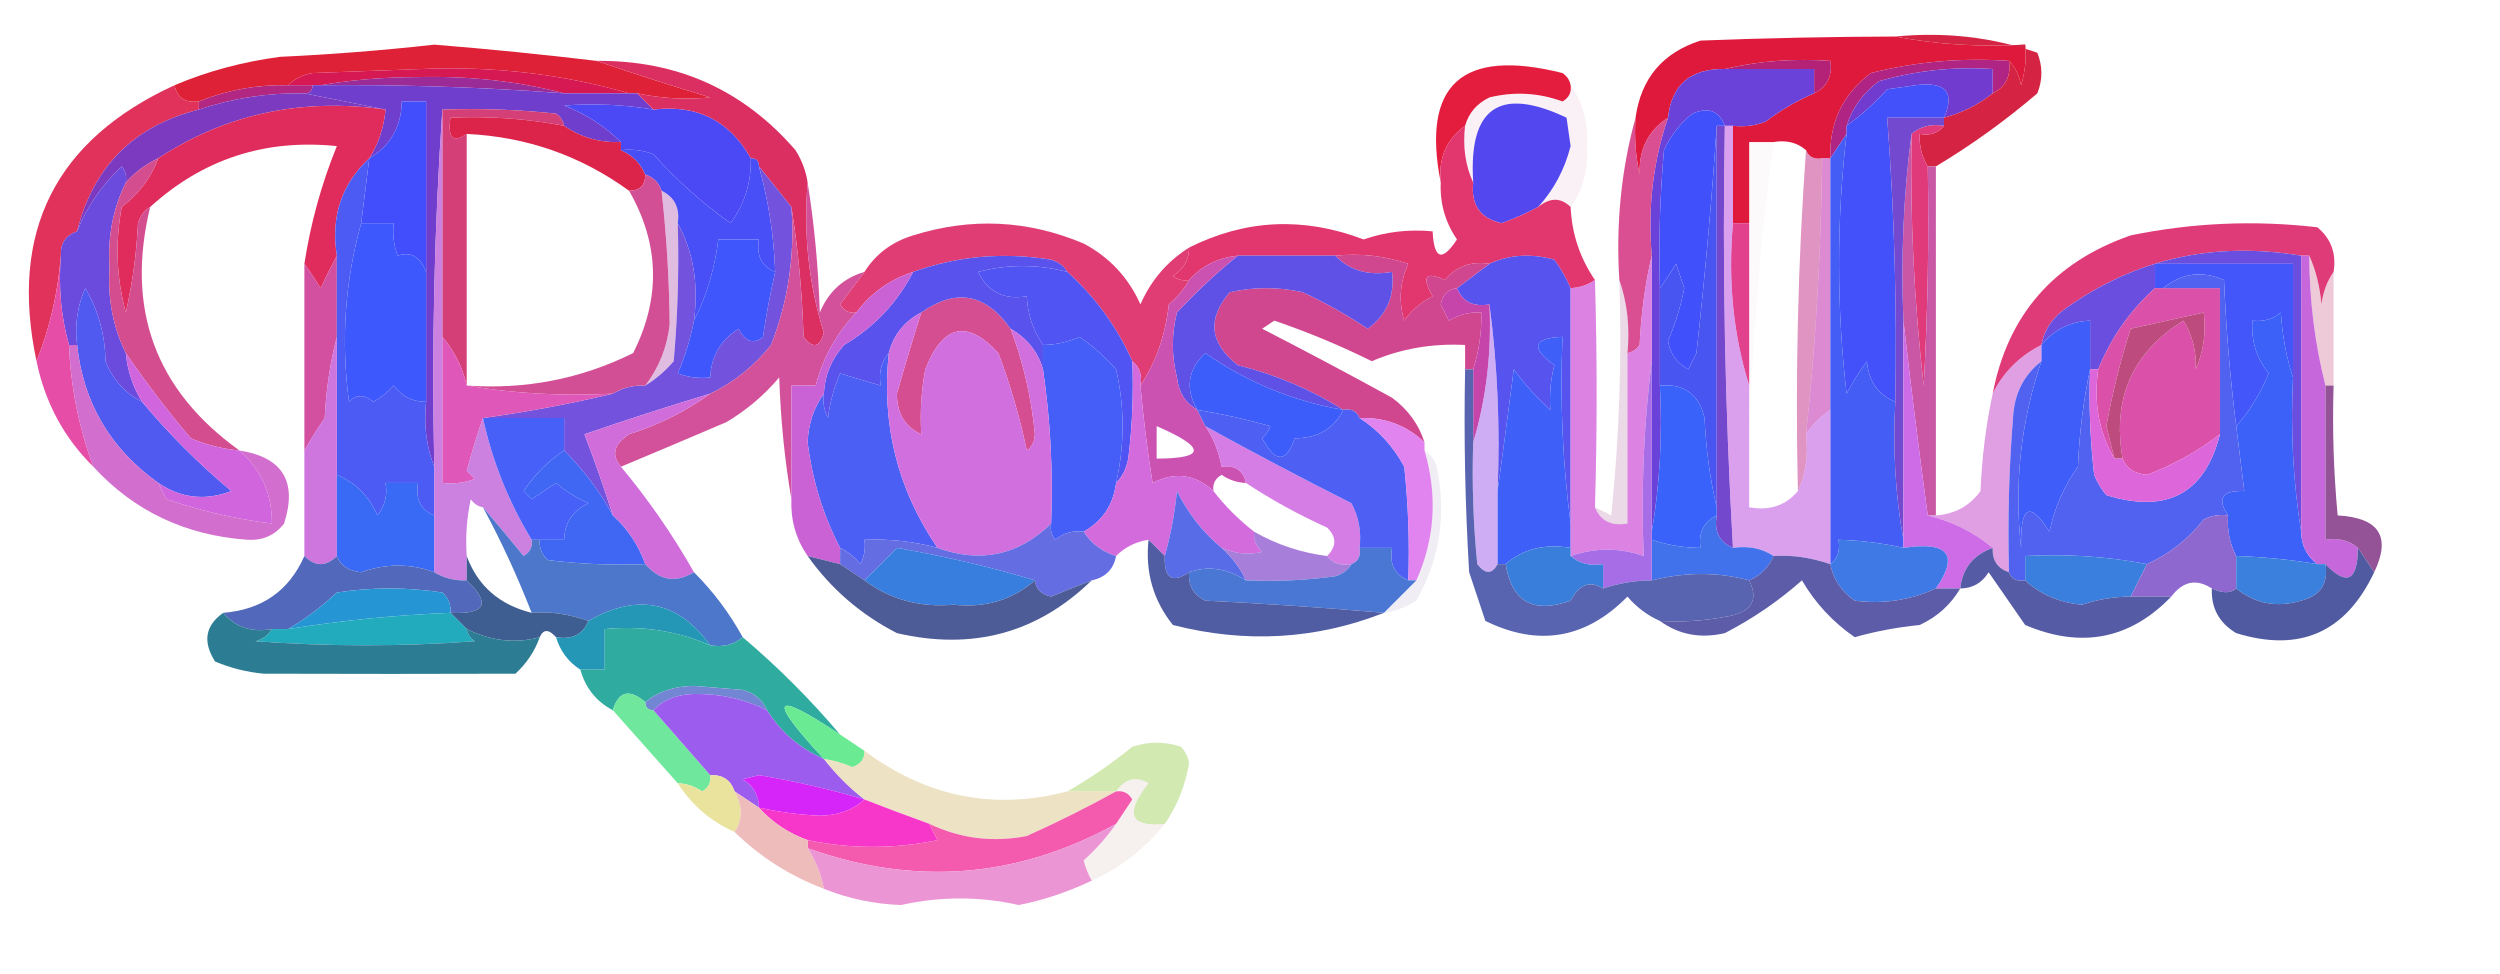 <?xml version="1.0" encoding="UTF-8"?>
<!DOCTYPE svg PUBLIC "-//W3C//DTD SVG 1.1//EN" "http://www.w3.org/Graphics/SVG/1.1/DTD/svg11.dtd">
<svg xmlns="http://www.w3.org/2000/svg" version="1.1" width="308px" height="120px" style="shape-rendering:geometricPrecision; text-rendering:geometricPrecision; image-rendering:optimizeQuality; fill-rule:evenodd; clip-rule:evenodd" xmlns:xlink="http://www.w3.org/1999/xlink">
<g><path style="opacity:1" fill="#de193c" d="M 233.5,4.5 C 238.64,5.488 243.974,5.821 249.5,5.5C 249.66,7.199 249.494,8.866 249,10.5C 248.768,9.263 248.268,8.263 247.5,7.5C 241.71,7.096 236.044,7.596 230.5,9C 227.015,11.617 225.348,15.117 225.5,19.5C 225.167,19.5 224.833,19.5 224.5,19.5C 223.508,19.672 222.842,19.338 222.5,18.5C 221.432,17.566 220.099,17.232 218.5,17.5C 217.5,17.5 216.5,17.5 215.5,17.5C 215.5,20.833 215.5,24.167 215.5,27.5C 214.833,27.5 214.167,27.5 213.5,27.5C 213.5,23.5 213.5,19.5 213.5,15.5C 214.873,15.657 216.207,15.49 217.5,15C 219.391,13.558 221.391,12.391 223.5,11.5C 225.104,10.713 225.771,9.38 225.5,7.5C 220.968,7.182 216.634,7.515 212.5,8.5C 208.269,8.438 205.935,10.438 205.5,14.5C 203.059,16.075 201.893,18.408 202,21.5C 201.503,19.19 201.337,16.857 201.5,14.5C 202.172,9.661 204.838,6.495 209.5,5C 217.606,4.689 225.606,4.522 233.5,4.5 Z"/></g>
<g><path style="opacity:1" fill="#b42278" d="M 212.5,8.5 C 216.634,7.515 220.968,7.182 225.5,7.5C 225.771,9.38 225.104,10.713 223.5,11.5C 223.5,10.5 223.5,9.5 223.5,8.5C 219.833,8.5 216.167,8.5 212.5,8.5 Z"/></g>
<g><path style="opacity:1" fill="#df2137" d="M 73.5,7.5 C 78.034,9.053 82.701,10.553 87.5,12C 84.493,12.301 81.493,12.135 78.5,11.5C 78.167,11.5 77.833,11.5 77.5,11.5C 69.303,9.13 60.803,8.13 52,8.5C 47.5,8.667 43,8.833 38.5,9C 37.263,9.232 36.263,9.732 35.5,10.5C 31.681,10.414 28.015,11.081 24.5,12.5C 22.821,12.715 21.821,12.048 21.5,10.5C 25.557,8.78 29.89,7.614 34.5,7C 40.853,6.707 47.187,6.207 53.5,5.5C 60.328,6.052 66.994,6.719 73.5,7.5 Z"/></g>
<g><path style="opacity:1" fill="#d61853" d="M 77.5,11.5 C 74.833,11.5 72.167,11.5 69.5,11.5C 63.74,10 57.74,9.333 51.5,9.5C 47.319,9.501 43.319,9.834 39.5,10.5C 39.167,10.5 38.833,10.5 38.5,10.5C 37.5,10.5 36.5,10.5 35.5,10.5C 36.263,9.732 37.263,9.232 38.5,9C 43,8.833 47.5,8.667 52,8.5C 60.803,8.13 69.303,9.13 77.5,11.5 Z"/></g>
<g><path style="opacity:1" fill="#9b2b96" d="M 39.5,10.5 C 43.319,9.834 47.319,9.501 51.5,9.5C 57.74,9.333 63.74,10 69.5,11.5C 59.519,10.743 49.519,10.41 39.5,10.5 Z"/></g>
<g><path style="opacity:1" fill="#b02583" d="M 247.5,7.5 C 247.771,9.38 247.104,10.713 245.5,11.5C 245.5,10.5 245.5,9.5 245.5,8.5C 240.733,8.191 236.066,8.691 231.5,10C 229.536,11.451 228.203,13.284 227.5,15.5C 227.5,15.833 227.5,16.167 227.5,16.5C 226.833,17.5 226.167,18.5 225.5,19.5C 225.348,15.117 227.015,11.617 230.5,9C 236.044,7.596 241.71,7.096 247.5,7.5 Z"/></g>
<g><path style="opacity:1" fill="#703ecd" d="M 38.5,10.5 C 38.833,10.5 39.167,10.5 39.5,10.5C 49.519,10.41 59.519,10.743 69.5,11.5C 72.167,11.5 74.833,11.5 77.5,11.5C 77.833,11.5 78.167,11.5 78.5,11.5C 79.167,12.167 79.833,12.833 80.5,13.5C 76.837,12.887 73.17,12.721 69.5,13C 72.187,14.049 74.52,15.549 76.5,17.5C 73.891,17.6 71.558,16.933 69.5,15.5C 69.389,14.883 69.056,14.383 68.5,14C 63.845,13.501 59.178,13.334 54.5,13.5C 53.504,27.991 53.171,42.657 53.5,57.5C 52.527,55.052 52.194,52.385 52.5,49.5C 52.5,44.167 52.5,38.833 52.5,33.5C 52.5,26.5 52.5,19.5 52.5,12.5C 51.5,12.5 50.5,12.5 49.5,12.5C 49.445,15.614 48.112,17.948 45.5,19.5C 46.63,17.685 47.296,15.685 47.5,13.5C 44.167,12.833 40.833,12.167 37.5,11.5C 38.167,11.5 38.5,11.167 38.5,10.5 Z"/></g>
<g><path style="opacity:1" fill="#b12781" d="M 35.5,10.5 C 36.5,10.5 37.5,10.5 38.5,10.5C 38.5,11.167 38.167,11.5 37.5,11.5C 33.019,11.425 28.686,12.092 24.5,13.5C 24.5,13.167 24.5,12.833 24.5,12.5C 28.015,11.081 31.681,10.414 35.5,10.5 Z"/></g>
<g><path style="opacity:1" fill="#e41d3e" d="M 193.5,10.5 C 193.631,11.376 193.298,12.043 192.5,12.5C 189.562,11.425 186.562,11.258 183.5,12C 181.937,12.759 180.937,13.926 180.5,15.5C 178.182,17.185 177.182,19.518 177.5,22.5C 175.113,10.397 180.113,5.897 192.5,9C 193.056,9.383 193.389,9.883 193.5,10.5 Z"/></g>
<g><path style="opacity:1" fill="#6a42d9" d="M 212.5,8.5 C 216.167,8.5 219.833,8.5 223.5,8.5C 223.5,9.5 223.5,10.5 223.5,11.5C 221.391,12.391 219.391,13.558 217.5,15C 216.207,15.49 214.873,15.657 213.5,15.5C 213.167,15.5 212.833,15.5 212.5,15.5C 211.796,13.656 210.463,13.156 208.5,14C 206.981,15.218 205.814,16.718 205,18.5C 204.501,24.157 204.334,29.824 204.5,35.5C 204.5,39.5 204.5,43.5 204.5,47.5C 204.823,53.69 204.49,59.69 203.5,65.5C 203.5,58.5 203.5,51.5 203.5,44.5C 203.5,40.167 203.5,35.833 203.5,31.5C 202.989,25.582 203.656,19.915 205.5,14.5C 205.935,10.438 208.269,8.438 212.5,8.5 Z"/></g>
<g><path style="opacity:1" fill="#713bd0" d="M 245.5,11.5 C 243.745,12.904 241.745,13.904 239.5,14.5C 240.878,11.361 239.711,10.027 236,10.5C 234.833,10.667 233.667,10.833 232.5,11C 230.963,12.707 229.296,14.207 227.5,15.5C 228.203,13.284 229.536,11.451 231.5,10C 236.066,8.691 240.733,8.191 245.5,8.5C 245.5,9.5 245.5,10.5 245.5,11.5 Z"/></g>
<g><path style="opacity:1" fill="#dc234a" d="M 69.5,15.5 C 71.558,16.933 73.891,17.6 76.5,17.5C 76.5,17.833 76.5,18.167 76.5,18.5C 77.9,19.1 78.9,20.1 79.5,21.5C 79.5,22.833 78.833,23.5 77.5,23.5C 71.555,19.185 64.889,16.851 57.5,16.5C 55.797,17.66 55.131,16.994 55.5,14.5C 60.23,14.283 64.897,14.617 69.5,15.5 Z"/></g>
<g><path style="opacity:1" fill="#d52443" d="M 233.5,4.5 C 239.631,3.908 245.464,4.575 251,6.5C 251.667,8.167 251.667,9.833 251,11.5C 247.031,14.889 242.864,17.889 238.5,20.5C 238.167,20.5 237.833,20.5 237.5,20.5C 236.766,19.292 236.433,17.959 236.5,16.5C 237.791,16.737 238.791,16.404 239.5,15.5C 239.5,15.167 239.5,14.833 239.5,14.5C 241.745,13.904 243.745,12.904 245.5,11.5C 247.104,10.713 247.771,9.38 247.5,7.5C 248.268,8.263 248.768,9.263 249,10.5C 249.494,8.866 249.66,7.199 249.5,5.5C 243.974,5.821 238.64,5.488 233.5,4.5 Z"/></g>
<g><path style="opacity:1" fill="#4b48f6" d="M 80.5,13.5 C 85.871,12.852 89.871,14.852 92.5,19.5C 92.565,22.471 91.731,25.138 90,27.5C 86.51,25.009 83.343,22.175 80.5,19C 79.207,18.51 77.873,18.343 76.5,18.5C 76.5,18.167 76.5,17.833 76.5,17.5C 74.52,15.549 72.187,14.049 69.5,13C 73.17,12.721 76.837,12.887 80.5,13.5 Z"/></g>
<g><path style="opacity:1" fill="#e0325b" d="M 21.5,10.5 C 21.821,12.048 22.821,12.715 24.5,12.5C 24.5,12.833 24.5,13.167 24.5,13.5C 16.486,15.514 11.486,20.514 9.5,28.5C 8.094,28.973 7.427,29.973 7.5,31.5C 7.135,36.094 6.135,40.427 4.5,44.5C 1.118,28.597 6.785,17.264 21.5,10.5 Z"/></g>
<g><path style="opacity:1" fill="#7c3ac0" d="M 37.5,11.5 C 40.833,12.167 44.167,12.833 47.5,13.5C 37.197,12.03 27.863,14.03 19.5,19.5C 17.97,20.211 16.637,21.211 15.5,22.5C 15.631,21.761 15.464,21.094 15,20.5C 12.526,22.819 10.693,25.486 9.5,28.5C 11.486,20.514 16.486,15.514 24.5,13.5C 28.686,12.092 33.019,11.425 37.5,11.5 Z"/></g>
<g><path style="opacity:1" fill="#424dfc" d="M 52.5,33.5 C 51.763,31.618 50.596,30.951 49,31.5C 48.51,30.207 48.343,28.873 48.5,27.5C 47.167,27.5 45.833,27.5 44.5,27.5C 44.833,24.833 45.167,22.167 45.5,19.5C 48.112,17.948 49.445,15.614 49.5,12.5C 50.5,12.5 51.5,12.5 52.5,12.5C 52.5,19.5 52.5,26.5 52.5,33.5 Z"/></g>
<g><path style="opacity:1" fill="#5348f0" d="M 189.5,25.5 C 188.107,26.26 186.607,26.927 185,27.5C 182.367,26.911 181.2,25.244 181.5,22.5C 180.899,13.255 184.732,10.589 193,14.5C 193.167,15.667 193.333,16.833 193.5,18C 192.768,20.878 191.435,23.378 189.5,25.5 Z"/></g>
<g><path style="opacity:1" fill="#e02c5c" d="M 47.5,13.5 C 47.296,15.685 46.63,17.685 45.5,19.5C 42.075,22.687 40.741,26.687 41.5,31.5C 40.839,32.718 40.172,34.051 39.5,35.5C 38.824,34.398 38.158,33.398 37.5,32.5C 38.265,27.509 39.598,22.676 41.5,18C 32.667,17.091 25,19.591 18.5,25.5C 17.778,25.918 17.278,26.584 17,27.5C 16.825,31.211 16.325,34.878 15.5,38.5C 14.339,34.205 14.172,29.871 15,25.5C 17.102,23.905 18.602,21.905 19.5,19.5C 27.863,14.03 37.197,12.03 47.5,13.5 Z"/></g>
<g><path style="opacity:0.063" fill="#a72a78" d="M 193.5,10.5 C 195.033,12.634 195.7,15.134 195.5,18C 195.7,20.866 195.033,23.366 193.5,25.5C 192.295,24.314 190.961,24.314 189.5,25.5C 191.435,23.378 192.768,20.878 193.5,18C 193.333,16.833 193.167,15.667 193,14.5C 184.732,10.589 180.899,13.255 181.5,22.5C 180.532,20.393 180.198,18.059 180.5,15.5C 180.937,13.926 181.937,12.759 183.5,12C 186.562,11.258 189.562,11.425 192.5,12.5C 193.298,12.043 193.631,11.376 193.5,10.5 Z"/></g>
<g><path style="opacity:0.941" fill="#d1336f" d="M 54.5,13.5 C 59.178,13.334 63.845,13.501 68.5,14C 69.056,14.383 69.389,14.883 69.5,15.5C 64.897,14.617 60.23,14.283 55.5,14.5C 55.131,16.994 55.797,17.66 57.5,16.5C 57.5,26.833 57.5,37.167 57.5,47.5C 56.985,45.249 55.985,43.249 54.5,41.5C 54.5,32.167 54.5,22.833 54.5,13.5 Z"/></g>
<g><path style="opacity:1" fill="#db2e61" d="M 73.5,7.5 C 83.424,7.413 91.591,11.08 98,18.5C 98.791,19.745 99.291,21.078 99.5,22.5C 98.973,28.848 99.639,35.015 101.5,41C 100.99,42.826 100.156,42.993 99,41.5C 98.827,35.984 98.327,30.651 97.5,25.5C 96.167,23.833 94.833,22.167 93.5,20.5C 93.5,19.833 93.167,19.5 92.5,19.5C 89.871,14.852 85.871,12.852 80.5,13.5C 79.833,12.833 79.167,12.167 78.5,11.5C 81.493,12.135 84.493,12.301 87.5,12C 82.701,10.553 78.034,9.053 73.5,7.5 Z"/></g>
<g><path style="opacity:1" fill="#6b4ade" d="M 15.5,22.5 C 13.914,25.703 13.247,29.203 13.5,33C 13.247,36.797 13.914,40.297 15.5,43.5C 15.704,45.685 16.37,47.685 17.5,49.5C 15.393,48.434 13.893,46.767 13,44.5C 12.944,41.22 12.111,38.22 10.5,35.5C 9.526,37.743 9.192,40.076 9.5,42.5C 9.167,42.5 8.833,42.5 8.5,42.5C 7.518,39.038 7.185,35.371 7.5,31.5C 7.427,29.973 8.094,28.973 9.5,28.5C 10.693,25.486 12.526,22.819 15,20.5C 15.464,21.094 15.631,21.761 15.5,22.5 Z"/></g>
<g><path style="opacity:1" fill="#484ff6" d="M 76.5,18.5 C 77.873,18.343 79.207,18.51 80.5,19C 83.343,22.175 86.51,25.009 90,27.5C 91.731,25.138 92.565,22.471 92.5,19.5C 93.167,19.5 93.5,19.833 93.5,20.5C 94.681,24.743 95.348,29.076 95.5,33.5C 93.823,32.817 93.157,31.483 93.5,29.5C 91.833,29.5 90.167,29.5 88.5,29.5C 88.055,33.091 87.055,36.424 85.5,39.5C 86.089,35.029 85.423,31.029 83.5,27.5C 83.771,25.62 83.104,24.287 81.5,23.5C 81.167,22.5 80.5,21.833 79.5,21.5C 78.9,20.1 77.9,19.1 76.5,18.5 Z"/></g>
<g><path style="opacity:1" fill="#e2366e" d="M 180.5,15.5 C 180.198,18.059 180.532,20.393 181.5,22.5C 181.2,25.244 182.367,26.911 185,27.5C 186.607,26.927 188.107,26.26 189.5,25.5C 190.961,24.314 192.295,24.314 193.5,25.5C 193.647,28.792 194.647,31.792 196.5,34.5C 195.609,35.11 194.609,35.443 193.5,35.5C 192.972,34.279 192.305,33.113 191.5,32C 188.633,31.199 185.966,31.366 183.5,32.5C 181.234,32.141 179.401,32.808 178,34.5C 175.609,33.398 175.109,34.064 176.5,36.5C 175.066,37.23 173.9,38.23 173,39.5C 172.289,37.101 172.456,34.768 173.5,32.5C 170.572,31.516 167.572,31.183 164.5,31.5C 160.5,31.5 156.5,31.5 152.5,31.5C 150.059,31.75 148.059,32.75 146.5,34.5C 145.761,34.631 145.094,34.464 144.5,34C 145.823,33.184 146.489,32.017 146.5,30.5C 153.439,27.016 160.606,26.682 168,29.5C 170.719,28.556 173.552,28.223 176.5,28.5C 176.667,31.957 177.667,32.29 179.5,29.5C 178.054,27.382 177.387,25.049 177.5,22.5C 177.182,19.518 178.182,17.185 180.5,15.5 Z"/></g>
<g><path style="opacity:1" fill="#4251fa" d="M 239.5,14.5 C 237.167,14.5 234.833,14.5 232.5,14.5C 233.388,26.14 233.721,37.807 233.5,49.5C 231.386,48.64 230.22,46.973 230,44.5C 229.077,45.759 228.243,47.092 227.5,48.5C 226.263,37.823 226.263,27.156 227.5,16.5C 227.5,16.167 227.5,15.833 227.5,15.5C 229.296,14.207 230.963,12.707 232.5,11C 233.667,10.833 234.833,10.667 236,10.5C 239.711,10.027 240.878,11.361 239.5,14.5 Z"/></g>
<g><path style="opacity:0.373" fill="#ac4bab" d="M 81.5,23.5 C 83.104,24.287 83.771,25.62 83.5,27.5C 83.666,33.176 83.499,38.843 83,44.5C 81.961,45.71 80.794,46.71 79.5,47.5C 81.179,45.304 82.179,42.804 82.5,40C 82.453,34.506 82.12,29.006 81.5,23.5 Z"/></g>
<g><path style="opacity:1" fill="#4051fc" d="M 212.5,15.5 C 212.167,15.5 211.833,15.5 211.5,15.5C 210.887,24.716 210.054,34.049 209,43.5C 208.667,44.167 208.333,44.833 208,45.5C 206.603,44.774 205.769,43.608 205.5,42C 206.403,39.921 207.069,37.754 207.5,35.5C 207.167,34.5 206.833,33.5 206.5,32.5C 205.824,33.602 205.158,34.602 204.5,35.5C 204.334,29.824 204.501,24.157 205,18.5C 205.814,16.718 206.981,15.218 208.5,14C 210.463,13.156 211.796,13.656 212.5,15.5 Z"/></g>
<g><path style="opacity:1" fill="#e03b79" d="M 287.5,33.5 C 286.71,34.608 286.21,35.942 286,37.5C 285.809,35.292 285.309,33.292 284.5,31.5C 284.167,31.5 283.833,31.5 283.5,31.5C 272.754,29.712 263.087,31.878 254.5,38C 252.859,39.129 251.859,40.629 251.5,42.5C 248.806,43.861 246.806,45.861 245.5,48.5C 247.358,38.801 253.024,32.301 262.5,29C 270.087,27.438 277.754,27.104 285.5,28C 287.192,29.401 287.859,31.234 287.5,33.5 Z"/></g>
<g><path style="opacity:0.024" fill="#a64971" d="M 218.5,17.5 C 216.874,29.762 215.874,42.096 215.5,54.5C 215.5,52.167 215.5,49.833 215.5,47.5C 215.5,40.833 215.5,34.167 215.5,27.5C 215.5,24.167 215.5,20.833 215.5,17.5C 216.5,17.5 217.5,17.5 218.5,17.5 Z"/></g>
<g><path style="opacity:0.561" fill="#c84190" d="M 222.5,18.5 C 222.842,19.338 223.508,19.672 224.5,19.5C 224.337,31.418 223.671,42.752 222.5,53.5C 222.802,56.059 222.468,58.393 221.5,60.5C 221.171,46.323 221.504,32.323 222.5,18.5 Z"/></g>
<g><path style="opacity:1" fill="#e03a7a" d="M 239.5,15.5 C 238.791,16.404 237.791,16.737 236.5,16.5C 236.433,17.959 236.766,19.292 237.5,20.5C 237.666,29.506 237.5,38.506 237,47.5C 235.819,37.2 235.319,26.867 235.5,16.5C 236.568,15.566 237.901,15.232 239.5,15.5 Z"/></g>
<g><path style="opacity:1" fill="#3d58fc" d="M 44.5,27.5 C 45.833,27.5 47.167,27.5 48.5,27.5C 48.343,28.873 48.51,30.207 49,31.5C 50.596,30.951 51.763,31.618 52.5,33.5C 52.5,38.833 52.5,44.167 52.5,49.5C 50.857,49.52 49.524,48.853 48.5,47.5C 47.784,48.311 46.95,48.978 46,49.5C 44.85,48.576 43.85,48.576 43,49.5C 41.99,41.999 42.49,34.665 44.5,27.5 Z"/></g>
<g><path style="opacity:1" fill="#e13d75" d="M 146.5,30.5 C 146.489,32.017 145.823,33.184 144.5,34C 145.094,34.464 145.761,34.631 146.5,34.5C 145.878,35.627 145.045,36.627 144,37.5C 143.567,41.324 142.401,44.657 140.5,47.5C 140.737,46.209 140.404,45.209 139.5,44.5C 137.607,40.273 134.94,36.607 131.5,33.5C 131.082,32.778 130.416,32.278 129.5,32C 123.62,31.043 117.953,31.543 112.5,33.5C 109.63,34.433 107.296,36.1 105.5,38.5C 104.624,38.631 103.957,38.297 103.5,37.5C 104.524,36.148 105.524,34.815 106.5,33.5C 107.894,31.292 109.894,29.792 112.5,29C 119.626,26.766 126.626,27.099 133.5,30C 136.695,31.695 139.028,34.195 140.5,37.5C 141.796,34.539 143.796,32.206 146.5,30.5 Z"/></g>
<g><path style="opacity:1" fill="#e2418e" d="M 213.5,27.5 C 214.167,27.5 214.833,27.5 215.5,27.5C 215.5,34.167 215.5,40.833 215.5,47.5C 213.541,41.25 212.874,34.584 213.5,27.5 Z"/></g>
<g><path style="opacity:1" fill="#5653ef" d="M 193.5,35.5 C 193.5,45.167 193.5,54.833 193.5,64.5C 192.508,57.018 192.175,49.352 192.5,41.5C 188.865,41.656 188.532,42.822 191.5,45C 191.038,46.722 190.872,48.555 191,50.5C 189.315,48.983 187.815,47.316 186.5,45.5C 185.833,50.651 185.166,55.651 184.5,60.5C 184.825,52.648 184.492,44.982 183.5,37.5C 181.517,37.843 180.183,37.176 179.5,35.5C 180.833,34.5 182.167,33.5 183.5,32.5C 185.966,31.366 188.633,31.199 191.5,32C 192.305,33.113 192.972,34.279 193.5,35.5 Z"/></g>
<g><path style="opacity:0.894" fill="#d43b84" d="M 201.5,14.5 C 201.337,16.857 201.503,19.19 202,21.5C 201.893,18.408 203.059,16.075 205.5,14.5C 203.656,19.915 202.989,25.582 203.5,31.5C 202.677,34.977 202.177,38.644 202,42.5C 201.617,43.056 201.117,43.389 200.5,43.5C 200.81,40.287 200.477,37.287 199.5,34.5C 199.068,27.576 199.734,20.909 201.5,14.5 Z"/></g>
<g><path style="opacity:1" fill="#d04790" d="M 164.5,31.5 C 167.572,31.183 170.572,31.516 173.5,32.5C 172.456,34.768 172.289,37.101 173,39.5C 173.9,38.23 175.066,37.23 176.5,36.5C 175.109,34.064 175.609,33.398 178,34.5C 179.401,32.808 181.234,32.141 183.5,32.5C 182.167,33.5 180.833,34.5 179.5,35.5C 178.414,35.62 177.747,36.287 177.5,37.5C 177.833,38.167 178.167,38.833 178.5,39.5C 179.736,38.754 181.07,38.421 182.5,38.5C 182.552,40.903 182.219,43.236 181.5,45.5C 181.167,45.5 180.833,45.5 180.5,45.5C 180.5,44.5 180.5,43.5 180.5,42.5C 176.444,42.292 172.61,42.958 169,44.5C 165.205,42.61 161.205,40.944 157,39.5C 156.5,39.833 156,40.167 155.5,40.5C 160.803,43.226 166.137,46.059 171.5,49C 173.464,50.451 174.797,52.284 175.5,54.5C 173.281,52.394 170.615,51.394 167.5,51.5C 167.158,50.662 166.492,50.328 165.5,50.5C 161.558,48.011 157.224,46.177 152.5,45C 149.022,42.294 148.689,39.294 151.5,36C 154.5,35.333 157.5,35.333 160.5,36C 163.295,37.3 165.961,38.8 168.5,40.5C 170.849,38.796 171.849,36.463 171.5,33.5C 168.612,34.01 166.279,33.343 164.5,31.5 Z"/></g>
<g><path style="opacity:1" fill="#d64e92" d="M 124.5,40.5 C 126.065,44.612 127.065,48.946 127.5,53.5C 127.457,54.416 127.124,55.083 126.5,55.5C 125.644,51.429 124.477,47.429 123,43.5C 119.155,39.325 116.155,39.992 114,45.5C 113.503,48.146 113.336,50.813 113.5,53.5C 111.489,52.583 110.489,50.917 110.5,48.5C 111.436,45.198 112.436,41.865 113.5,38.5C 117.772,35.482 121.439,36.148 124.5,40.5 Z"/></g>
<g><path style="opacity:0.996" fill="#c645ab" d="M 179.5,35.5 C 180.183,37.176 181.517,37.843 183.5,37.5C 183.784,43.417 183.117,49.084 181.5,54.5C 181.5,51.5 181.5,48.5 181.5,45.5C 182.219,43.236 182.552,40.903 182.5,38.5C 181.07,38.421 179.736,38.754 178.5,39.5C 178.167,38.833 177.833,38.167 177.5,37.5C 177.747,36.287 178.414,35.62 179.5,35.5 Z"/></g>
<g><path style="opacity:1" fill="#694edf" d="M 283.5,31.5 C 283.5,42.833 283.5,54.167 283.5,65.5C 282.51,59.355 282.177,53.022 282.5,46.5C 282.5,41.833 282.5,37.167 282.5,32.5C 276.833,32.5 271.167,32.5 265.5,32.5C 265.5,33.5 265.5,34.5 265.5,35.5C 262.416,38.26 260.083,41.593 258.5,45.5C 258.167,45.5 257.833,45.5 257.5,45.5C 257.5,43.5 257.5,41.5 257.5,39.5C 255.053,39.615 253.053,40.615 251.5,42.5C 251.859,40.629 252.859,39.129 254.5,38C 263.087,31.878 272.754,29.712 283.5,31.5 Z"/></g>
<g><path style="opacity:1" fill="#5054f3" d="M 131.5,33.5 C 134.94,36.607 137.607,40.273 139.5,44.5C 139.666,48.514 139.499,52.514 139,56.5C 138.768,57.737 138.268,58.737 137.5,59.5C 138.569,54.822 138.569,50.156 137.5,45.5C 136.154,43.987 134.654,42.653 133,41.5C 131.56,42.148 130.06,42.481 128.5,42.5C 127.27,40.703 126.604,38.703 126.5,36.5C 123.722,36.978 121.722,35.978 120.5,33.5C 124.139,32.54 127.805,32.54 131.5,33.5 Z"/></g>
<g><path style="opacity:1" fill="#5952ec" d="M 131.5,33.5 C 127.805,32.54 124.139,32.54 120.5,33.5C 121.722,35.978 123.722,36.978 126.5,36.5C 126.604,38.703 127.27,40.703 128.5,42.5C 128.5,43.5 128.5,44.5 128.5,45.5C 127.872,43.338 126.539,41.672 124.5,40.5C 121.439,36.148 117.772,35.482 113.5,38.5C 111.413,39.585 110.08,41.251 109.5,43.5C 108.566,44.568 108.232,45.901 108.5,47.5C 106.71,46.987 105.044,46.487 103.5,46C 102.751,47.734 102.251,49.567 102,51.5C 101.517,50.552 101.351,49.552 101.5,48.5C 101.608,46.217 102.441,44.217 104,42.5C 107.714,40.287 110.548,37.287 112.5,33.5C 117.953,31.543 123.62,31.043 129.5,32C 130.416,32.278 131.082,32.778 131.5,33.5 Z"/></g>
<g><path style="opacity:1" fill="#5f50e6" d="M 152.5,31.5 C 156.5,31.5 160.5,31.5 164.5,31.5C 166.279,33.343 168.612,34.01 171.5,33.5C 171.849,36.463 170.849,38.796 168.5,40.5C 165.961,38.8 163.295,37.3 160.5,36C 157.5,35.333 154.5,35.333 151.5,36C 148.689,39.294 149.022,42.294 152.5,45C 157.224,46.177 161.558,48.011 165.5,50.5C 159.296,49.419 153.629,47.085 148.5,43.5C 146.326,45.527 145.992,47.86 147.5,50.5C 146.034,49.653 145.2,48.32 145,46.5C 144.333,43.833 144.333,41.167 145,38.5C 147.396,35.933 149.896,33.6 152.5,31.5 Z"/></g>
<g><path style="opacity:1" fill="#d34d8f" d="M 19.5,19.5 C 18.602,21.905 17.102,23.905 15,25.5C 14.172,29.871 14.339,34.205 15.5,38.5C 16.325,34.878 16.825,31.211 17,27.5C 17.278,26.584 17.778,25.918 18.5,25.5C 15.46,38.055 19.127,48.055 29.5,55.5C 27.436,55.313 25.436,54.813 23.5,54C 20.669,50.663 18.002,47.163 15.5,43.5C 13.914,40.297 13.247,36.797 13.5,33C 13.247,29.203 13.914,25.703 15.5,22.5C 16.637,21.211 17.97,20.211 19.5,19.5 Z"/></g>
<g><path style="opacity:0.657" fill="#ca50bb" d="M 224.5,19.5 C 224.833,19.5 225.167,19.5 225.5,19.5C 225.5,29.833 225.5,40.167 225.5,50.5C 224.272,51.306 223.272,52.306 222.5,53.5C 223.671,42.752 224.337,31.418 224.5,19.5 Z"/></g>
<g><path style="opacity:0.296" fill="#c5477c" d="M 284.5,31.5 C 285.309,33.292 285.809,35.292 286,37.5C 286.21,35.942 286.71,34.608 287.5,33.5C 287.5,38.167 287.5,42.833 287.5,47.5C 287.167,47.5 286.833,47.5 286.5,47.5C 285.194,42.384 284.527,37.051 284.5,31.5 Z"/></g>
<g><path style="opacity:1" fill="#7352de" d="M 93.5,20.5 C 94.833,22.167 96.167,23.833 97.5,25.5C 97.952,31.38 97.118,37.047 95,42.5C 92.894,45.118 90.394,47.118 87.5,48.5C 82.293,50.069 77.126,51.736 72,53.5C 73.218,56.648 74.384,59.981 75.5,63.5C 73.913,60.572 71.913,57.906 69.5,55.5C 69.5,54.167 69.5,52.833 69.5,51.5C 66.167,51.5 62.833,51.5 59.5,51.5C 64.875,50.762 70.209,49.762 75.5,48.5C 76.708,47.766 78.041,47.433 79.5,47.5C 80.794,46.71 81.961,45.71 83,44.5C 83.499,38.843 83.666,33.176 83.5,27.5C 85.423,31.029 86.089,35.029 85.5,39.5C 85.064,41.746 84.397,43.913 83.5,46C 84.793,46.49 86.127,46.657 87.5,46.5C 87.606,43.892 88.772,41.892 91,40.5C 91.853,42.125 92.853,42.458 94,41.5C 94.395,38.793 94.895,36.127 95.5,33.5C 95.348,29.076 94.681,24.743 93.5,20.5 Z"/></g>
<g><path style="opacity:1" fill="#3e56fb" d="M 95.5,33.5 C 94.895,36.127 94.395,38.793 94,41.5C 92.853,42.458 91.853,42.125 91,40.5C 88.772,41.892 87.606,43.892 87.5,46.5C 86.127,46.657 84.793,46.49 83.5,46C 84.397,43.913 85.064,41.746 85.5,39.5C 87.055,36.424 88.055,33.091 88.5,29.5C 90.167,29.5 91.833,29.5 93.5,29.5C 93.157,31.483 93.823,32.817 95.5,33.5 Z"/></g>
<g><path style="opacity:1" fill="#4256fa" d="M 282.5,46.5 C 281.683,44.031 281.183,41.365 281,38.5C 279.989,39.337 278.822,39.67 277.5,39.5C 277.321,41.954 277.987,44.121 279.5,46C 278.45,48.533 277.117,50.7 275.5,52.5C 274.752,46.548 274.252,40.548 274,34.5C 271.274,33.309 268.774,33.642 266.5,35.5C 266.167,35.5 265.833,35.5 265.5,35.5C 265.5,34.5 265.5,33.5 265.5,32.5C 271.167,32.5 276.833,32.5 282.5,32.5C 282.5,37.167 282.5,41.833 282.5,46.5 Z"/></g>
<g><path style="opacity:0.976" fill="#d24b9d" d="M 41.5,31.5 C 41.5,34.833 41.5,38.167 41.5,41.5C 40.679,44.641 40.179,47.975 40,51.5C 39.066,52.858 38.232,54.192 37.5,55.5C 37.5,47.833 37.5,40.167 37.5,32.5C 38.158,33.398 38.824,34.398 39.5,35.5C 40.172,34.051 40.839,32.718 41.5,31.5 Z"/></g>
<g><path style="opacity:1" fill="#4955f1" d="M 211.5,15.5 C 211.5,31.167 211.5,46.833 211.5,62.5C 210.677,59.023 210.177,55.356 210,51.5C 209.313,48.574 207.48,47.241 204.5,47.5C 204.5,43.5 204.5,39.5 204.5,35.5C 205.158,34.602 205.824,33.602 206.5,32.5C 206.833,33.5 207.167,34.5 207.5,35.5C 207.069,37.754 206.403,39.921 205.5,42C 205.769,43.608 206.603,44.774 208,45.5C 208.333,44.833 208.667,44.167 209,43.5C 210.054,34.049 210.887,24.716 211.5,15.5 Z"/></g>
<g><path style="opacity:1" fill="#445df5" d="M 227.5,16.5 C 226.263,27.156 226.263,37.823 227.5,48.5C 228.243,47.092 229.077,45.759 230,44.5C 230.22,46.973 231.386,48.64 233.5,49.5C 233.178,55.358 233.511,61.025 234.5,66.5C 234.5,66.833 234.5,67.167 234.5,67.5C 231.873,66.908 229.206,66.575 226.5,66.5C 226.737,67.791 226.404,68.791 225.5,69.5C 225.5,63.167 225.5,56.833 225.5,50.5C 225.5,40.167 225.5,29.833 225.5,19.5C 226.167,18.5 226.833,17.5 227.5,16.5 Z"/></g>
<g><path style="opacity:1" fill="#e54da7" d="M 7.5,31.5 C 7.185,35.371 7.518,39.038 8.5,42.5C 8.709,47.666 9.709,52.666 11.5,57.5C 7.885,53.941 5.551,49.607 4.5,44.5C 6.135,40.427 7.135,36.094 7.5,31.5 Z"/></g>
<g><path style="opacity:1" fill="#7448cc" d="M 211.5,15.5 C 211.833,15.5 212.167,15.5 212.5,15.5C 212.181,32.91 212.515,50.244 213.5,67.5C 211.824,66.817 211.157,65.483 211.5,63.5C 211.5,63.167 211.5,62.833 211.5,62.5C 211.5,46.833 211.5,31.167 211.5,15.5 Z"/></g>
<g><path style="opacity:1" fill="#db50a8" d="M 265.5,35.5 C 265.833,35.5 266.167,35.5 266.5,35.5C 268.833,35.5 271.167,35.5 273.5,35.5C 273.5,41.5 273.5,47.5 273.5,53.5C 270.718,55.628 267.718,57.295 264.5,58.5C 262.97,58.36 261.97,57.694 261.5,56.5C 264.547,58.113 267.047,57.446 269,54.5C 269.181,51.305 269.681,48.305 270.5,45.5C 271.468,43.393 271.802,41.059 271.5,38.5C 268.5,39.167 265.5,39.833 262.5,40.5C 261.259,44.351 260.259,48.351 259.5,52.5C 259.846,53.849 260.179,55.182 260.5,56.5C 258.586,53.316 257.92,49.649 258.5,45.5C 260.083,41.593 262.416,38.26 265.5,35.5 Z M 270.5,45.5 C 269.681,48.305 269.181,51.305 269,54.5C 267.047,57.446 264.547,58.113 261.5,56.5C 260.214,49.078 262.714,43.411 269,39.5C 270.128,41.345 270.628,43.345 270.5,45.5 Z"/></g>
<g><path style="opacity:1" fill="#bd4b7e" d="M 270.5,45.5 C 270.628,43.345 270.128,41.345 269,39.5C 262.714,43.411 260.214,49.078 261.5,56.5C 261.167,56.5 260.833,56.5 260.5,56.5C 260.179,55.182 259.846,53.849 259.5,52.5C 260.259,48.351 261.259,44.351 262.5,40.5C 265.5,39.833 268.5,39.167 271.5,38.5C 271.802,41.059 271.468,43.393 270.5,45.5 Z"/></g>
<g><path style="opacity:1" fill="#d24f96" d="M 79.5,21.5 C 80.5,21.833 81.167,22.5 81.5,23.5C 82.12,29.006 82.453,34.506 82.5,40C 82.179,42.804 81.179,45.304 79.5,47.5C 78.041,47.433 76.708,47.766 75.5,48.5C 69.31,48.823 63.31,48.49 57.5,47.5C 64.734,48.02 71.568,46.686 78,43.5C 81.428,36.719 81.261,30.053 77.5,23.5C 78.833,23.5 79.5,22.833 79.5,21.5 Z"/></g>
<g><path style="opacity:1" fill="#445ef7" d="M 137.5,59.5 C 137.155,62.198 135.822,64.198 133.5,65.5C 132.178,65.33 131.011,65.663 130,66.5C 129.536,65.906 129.369,65.239 129.5,64.5C 129.751,58.108 129.418,51.775 128.5,45.5C 128.5,44.5 128.5,43.5 128.5,42.5C 130.06,42.481 131.56,42.148 133,41.5C 134.654,42.653 136.154,43.987 137.5,45.5C 138.569,50.156 138.569,54.822 137.5,59.5 Z"/></g>
<g><path style="opacity:1" fill="#3e60f9" d="M 193.5,64.5 C 193.5,65.5 193.5,66.5 193.5,67.5C 190.302,66.964 187.635,67.631 185.5,69.5C 185.167,69.5 184.833,69.5 184.5,69.5C 184.5,66.5 184.5,63.5 184.5,60.5C 185.166,55.651 185.833,50.651 186.5,45.5C 187.815,47.316 189.315,48.983 191,50.5C 190.872,48.555 191.038,46.722 191.5,45C 188.532,42.822 188.865,41.656 192.5,41.5C 192.175,49.352 192.508,57.018 193.5,64.5 Z"/></g>
<g><path style="opacity:1" fill="#df57b8" d="M 54.5,41.5 C 55.985,43.249 56.985,45.249 57.5,47.5C 63.31,48.49 69.31,48.823 75.5,48.5C 70.209,49.762 64.875,50.762 59.5,51.5C 58.784,53.556 58.117,55.723 57.5,58C 57.833,58.333 58.167,58.667 58.5,59C 57.207,59.49 55.873,59.657 54.5,59.5C 54.5,53.5 54.5,47.5 54.5,41.5 Z"/></g>
<g><path style="opacity:1" fill="#cc52b2" d="M 152.5,31.5 C 149.896,33.6 147.396,35.933 145,38.5C 144.333,41.167 144.333,43.833 145,46.5C 145.2,48.32 146.034,49.653 147.5,50.5C 147.833,51.167 148.167,51.833 148.5,52.5C 149.502,54.011 150.169,55.678 150.5,57.5C 152.179,57.285 153.179,57.952 153.5,59.5C 152.417,59.461 151.417,59.127 150.5,58.5C 149.702,58.957 149.369,59.624 149.5,60.5C 147.243,58.416 144.743,58.083 142,59.5C 141.358,55.509 140.858,51.509 140.5,47.5C 142.401,44.657 143.567,41.324 144,37.5C 145.045,36.627 145.878,35.627 146.5,34.5C 148.059,32.75 150.059,31.75 152.5,31.5 Z M 142.5,52.5 C 148.601,55.149 148.601,56.482 142.5,56.5C 142.5,55.167 142.5,53.833 142.5,52.5 Z"/></g>
<g><path style="opacity:1" fill="#3b61f9" d="M 282.5,46.5 C 282.177,53.022 282.51,59.355 283.5,65.5C 283.527,67.199 284.194,68.533 285.5,69.5C 282.193,68.949 278.86,68.616 275.5,68.5C 274.699,66.958 274.366,65.291 274.5,63.5C 273.086,61.402 273.752,60.402 276.5,60.5C 276.167,57.833 275.833,55.167 275.5,52.5C 277.117,50.7 278.45,48.533 279.5,46C 277.987,44.121 277.321,41.954 277.5,39.5C 278.822,39.67 279.989,39.337 281,38.5C 281.183,41.365 281.683,44.031 282.5,46.5 Z"/></g>
<g><path style="opacity:1" fill="#3c5dfa" d="M 165.5,50.5 C 164.345,52.825 162.345,53.992 159.5,54C 158.471,57.057 157.138,57.057 155.5,54C 155.957,53.586 156.291,53.086 156.5,52.5C 153.522,51.648 150.522,50.981 147.5,50.5C 145.992,47.86 146.326,45.527 148.5,43.5C 153.629,47.085 159.296,49.419 165.5,50.5 Z"/></g>
<g><path style="opacity:1" fill="#ca57a6" d="M 235.5,16.5 C 235.319,26.867 235.819,37.2 237,47.5C 237.5,38.506 237.666,29.506 237.5,20.5C 237.833,20.5 238.167,20.5 238.5,20.5C 238.5,34.833 238.5,49.167 238.5,63.5C 238.167,63.5 237.833,63.5 237.5,63.5C 236.394,55.375 235.394,47.375 234.5,39.5C 234.175,31.648 234.508,23.982 235.5,16.5 Z"/></g>
<g><path style="opacity:1" fill="#d2519a" d="M 99.5,22.5 C 100.327,27.651 100.827,32.984 101,38.5C 102.076,35.921 103.909,34.254 106.5,33.5C 105.524,34.815 104.524,36.148 103.5,37.5C 103.957,38.297 104.624,38.631 105.5,38.5C 103.041,41.087 101.374,44.087 100.5,47.5C 99.5,47.5 98.5,47.5 97.5,47.5C 97.5,52.167 97.5,56.833 97.5,61.5C 96.674,56.684 96.174,51.684 96,46.5C 94.127,48.709 91.96,50.542 89.5,52C 85.023,53.917 80.689,55.75 76.5,57.5C 75.287,56.048 75.62,54.714 77.5,53.5C 81.2,52.317 84.533,50.65 87.5,48.5C 90.394,47.118 92.894,45.118 95,42.5C 97.118,37.047 97.952,31.38 97.5,25.5C 98.327,30.651 98.827,35.984 99,41.5C 100.156,42.993 100.99,42.826 101.5,41C 99.639,35.015 98.973,28.848 99.5,22.5 Z"/></g>
<g><path style="opacity:1" fill="#4b5ff5" d="M 109.5,43.5 C 108.571,52.286 110.571,60.286 115.5,67.5C 112.57,66.701 109.57,66.368 106.5,66.5C 106.649,67.552 106.483,68.552 106,69.5C 105.292,68.62 104.458,67.953 103.5,67.5C 101.405,63.469 100.072,59.135 99.5,54.5C 99.599,52.201 100.266,50.201 101.5,48.5C 101.351,49.552 101.517,50.552 102,51.5C 102.251,49.567 102.751,47.734 103.5,46C 105.044,46.487 106.71,46.987 108.5,47.5C 108.232,45.901 108.566,44.568 109.5,43.5 Z"/></g>
<g><path style="opacity:1" fill="#505af0" d="M 17.5,49.5 C 20.812,53.479 24.479,57.146 28.5,60.5C 25.305,61.727 22.305,61.393 19.5,59.5C 13.591,55.278 10.258,49.611 9.5,42.5C 9.192,40.076 9.526,37.743 10.5,35.5C 12.111,38.22 12.944,41.22 13,44.5C 13.893,46.767 15.393,48.434 17.5,49.5 Z"/></g>
<g><path style="opacity:1" fill="#4c5bf3" d="M 45.5,19.5 C 45.167,22.167 44.833,24.833 44.5,27.5C 42.49,34.665 41.99,41.999 43,49.5C 43.85,48.576 44.85,48.576 46,49.5C 46.95,48.978 47.784,48.311 48.5,47.5C 49.524,48.853 50.857,49.52 52.5,49.5C 52.194,52.385 52.527,55.052 53.5,57.5C 53.5,59.5 53.5,61.5 53.5,63.5C 51.824,62.817 51.157,61.483 51.5,59.5C 50.167,59.5 48.833,59.5 47.5,59.5C 47.762,60.978 47.429,62.311 46.5,63.5C 45.478,61.145 43.812,59.478 41.5,58.5C 41.5,52.833 41.5,47.167 41.5,41.5C 41.5,38.167 41.5,34.833 41.5,31.5C 40.741,26.687 42.075,22.687 45.5,19.5 Z"/></g>
<g><path style="opacity:0.882" fill="#d06ce1" d="M 148.5,52.5 C 154.389,55.751 160.389,58.918 166.5,62C 167.406,63.7 167.739,65.533 167.5,67.5C 167.672,68.492 167.338,69.158 166.5,69.5C 165.209,69.737 164.209,69.404 163.5,68.5C 164.684,67.312 164.684,66.145 163.5,65C 159.944,63.392 156.611,61.559 153.5,59.5C 153.179,57.952 152.179,57.285 150.5,57.5C 150.169,55.678 149.502,54.011 148.5,52.5 Z"/></g>
<g><path style="opacity:1" fill="#4d60f3" d="M 147.5,50.5 C 150.522,50.981 153.522,51.648 156.5,52.5C 156.291,53.086 155.957,53.586 155.5,54C 157.138,57.057 158.471,57.057 159.5,54C 162.345,53.992 164.345,52.825 165.5,50.5C 166.492,50.328 167.158,50.662 167.5,51.5C 169.807,52.977 171.64,54.977 173,57.5C 173.499,62.155 173.666,66.822 173.5,71.5C 171.824,70.817 171.157,69.483 171.5,67.5C 170.167,67.5 168.833,67.5 167.5,67.5C 167.739,65.533 167.406,63.7 166.5,62C 160.389,58.918 154.389,55.751 148.5,52.5C 148.167,51.833 147.833,51.167 147.5,50.5 Z"/></g>
<g><path style="opacity:1" fill="#3962fb" d="M 204.5,47.5 C 207.48,47.241 209.313,48.574 210,51.5C 210.177,55.356 210.677,59.023 211.5,62.5C 211.5,62.833 211.5,63.167 211.5,63.5C 209.896,64.287 209.229,65.62 209.5,67.5C 207.435,67.483 205.435,67.15 203.5,66.5C 203.5,66.167 203.5,65.833 203.5,65.5C 204.49,59.69 204.823,53.69 204.5,47.5 Z"/></g>
<g><path style="opacity:1" fill="#3f5df9" d="M 257.5,45.5 C 256.676,49.312 256.176,53.312 256,57.5C 254.282,59.897 253.115,62.564 252.5,65.5C 250.041,61.65 248.874,62.316 249,67.5C 248.127,59.64 248.96,51.974 251.5,44.5C 251.5,43.833 251.5,43.167 251.5,42.5C 253.053,40.615 255.053,39.615 257.5,39.5C 257.5,41.5 257.5,43.5 257.5,45.5 Z"/></g>
<g><path style="opacity:0.62" fill="#cd63d1" d="M 251.5,42.5 C 251.5,43.167 251.5,43.833 251.5,44.5C 249.306,46.221 248.139,48.555 248,51.5C 247.5,57.825 247.334,64.158 247.5,70.5C 246.094,70.027 245.427,69.027 245.5,67.5C 243.207,65.578 240.541,64.245 237.5,63.5C 237.833,63.5 238.167,63.5 238.5,63.5C 240.821,63.342 242.654,62.342 244,60.5C 244.176,56.312 244.676,52.312 245.5,48.5C 246.806,45.861 248.806,43.861 251.5,42.5 Z"/></g>
<g><path style="opacity:0.886" fill="#c765da" d="M 41.5,41.5 C 41.5,47.167 41.5,52.833 41.5,58.5C 41.5,61.833 41.5,65.167 41.5,68.5C 40.167,69.833 38.833,69.833 37.5,68.5C 37.5,64.167 37.5,59.833 37.5,55.5C 38.232,54.192 39.066,52.858 40,51.5C 40.179,47.975 40.679,44.641 41.5,41.5 Z"/></g>
<g><path style="opacity:1" fill="#7349cf" d="M 239.5,14.5 C 239.5,14.833 239.5,15.167 239.5,15.5C 237.901,15.232 236.568,15.566 235.5,16.5C 234.508,23.982 234.175,31.648 234.5,39.5C 234.5,48.5 234.5,57.5 234.5,66.5C 233.511,61.025 233.178,55.358 233.5,49.5C 233.721,37.807 233.388,26.14 232.5,14.5C 234.833,14.5 237.167,14.5 239.5,14.5 Z"/></g>
<g><path style="opacity:1" fill="#ca62d6" d="M 112.5,33.5 C 110.548,37.287 107.714,40.287 104,42.5C 102.441,44.217 101.608,46.217 101.5,48.5C 100.266,50.201 99.599,52.201 99.5,54.5C 100.072,59.135 101.405,63.469 103.5,67.5C 103.5,68.167 103.5,68.833 103.5,69.5C 102.167,69.167 100.833,68.833 99.5,68.5C 98.061,66.412 97.394,64.079 97.5,61.5C 97.5,56.833 97.5,52.167 97.5,47.5C 98.5,47.5 99.5,47.5 100.5,47.5C 101.374,44.087 103.041,41.087 105.5,38.5C 107.296,36.1 109.63,34.433 112.5,33.5 Z"/></g>
<g><path style="opacity:0.565" fill="#ab6eec" d="M 183.5,37.5 C 184.492,44.982 184.825,52.648 184.5,60.5C 184.5,63.5 184.5,66.5 184.5,69.5C 183.811,70.774 182.977,70.774 182,69.5C 181.501,64.511 181.334,59.511 181.5,54.5C 183.117,49.084 183.784,43.417 183.5,37.5 Z"/></g>
<g><path style="opacity:1" fill="#d065de" d="M 15.5,43.5 C 18.002,47.163 20.669,50.663 23.5,54C 25.436,54.813 27.436,55.313 29.5,55.5C 32.184,57.871 33.517,60.871 33.5,64.5C 29.09,63.956 24.757,62.956 20.5,61.5C 20.137,60.816 19.804,60.15 19.5,59.5C 22.305,61.393 25.305,61.727 28.5,60.5C 24.479,57.146 20.812,53.479 17.5,49.5C 16.37,47.685 15.704,45.685 15.5,43.5 Z"/></g>
<g><path style="opacity:1" fill="#d36bdd" d="M 139.5,44.5 C 140.404,45.209 140.737,46.209 140.5,47.5C 140.858,51.509 141.358,55.509 142,59.5C 144.743,58.083 147.243,58.416 149.5,60.5C 150.939,62.36 152.605,64.027 154.5,65.5C 154.414,66.496 154.748,67.329 155.5,68C 153.803,68.385 152.137,68.218 150.5,67.5C 148.204,65.599 146.371,63.266 145,60.5C 144.728,63.254 144.228,65.921 143.5,68.5C 142.833,67.833 142.167,67.167 141.5,66.5C 139.938,66.733 138.605,67.4 137.5,68.5C 135.781,67.978 134.448,66.978 133.5,65.5C 135.822,64.198 137.155,62.198 137.5,59.5C 138.268,58.737 138.768,57.737 139,56.5C 139.499,52.514 139.666,48.514 139.5,44.5 Z"/></g>
<g><path style="opacity:0.633" fill="#c76be3" d="M 212.5,15.5 C 212.833,15.5 213.167,15.5 213.5,15.5C 213.5,19.5 213.5,23.5 213.5,27.5C 212.874,34.584 213.541,41.25 215.5,47.5C 215.5,49.833 215.5,52.167 215.5,54.5C 215.5,57.167 215.5,59.833 215.5,62.5C 218.01,62.947 220.01,62.28 221.5,60.5C 222.468,58.393 222.802,56.059 222.5,53.5C 223.272,52.306 224.272,51.306 225.5,50.5C 225.5,56.833 225.5,63.167 225.5,69.5C 223.113,68.687 220.78,68.354 218.5,68.5C 217.081,67.549 215.415,67.216 213.5,67.5C 212.515,50.244 212.181,32.91 212.5,15.5 Z"/></g>
<g><path style="opacity:0.854" fill="#d56ddd" d="M 203.5,31.5 C 203.5,35.833 203.5,40.167 203.5,44.5C 202.508,52.316 202.174,60.316 202.5,68.5C 199.542,67.459 196.542,67.459 193.5,68.5C 193.5,68.167 193.5,67.833 193.5,67.5C 193.5,66.5 193.5,65.5 193.5,64.5C 193.5,54.833 193.5,45.167 193.5,35.5C 194.609,35.443 195.609,35.11 196.5,34.5C 196.774,43.905 196.774,53.238 196.5,62.5C 197.183,64.177 198.517,64.843 200.5,64.5C 200.5,57.5 200.5,50.5 200.5,43.5C 201.117,43.389 201.617,43.056 202,42.5C 202.177,38.644 202.677,34.977 203.5,31.5 Z"/></g>
<g><path style="opacity:0.224" fill="#a6569a" d="M 199.5,34.5 C 200.477,37.287 200.81,40.287 200.5,43.5C 200.5,50.5 200.5,57.5 200.5,64.5C 198.517,64.843 197.183,64.177 196.5,62.5C 197.15,62.804 197.817,63.137 198.5,63.5C 199.498,53.856 199.832,44.19 199.5,34.5 Z"/></g>
<g><path style="opacity:0.949" fill="#cf66ca" d="M 8.5,42.5 C 8.833,42.5 9.167,42.5 9.5,42.5C 10.258,49.611 13.591,55.278 19.5,59.5C 19.804,60.15 20.137,60.816 20.5,61.5C 24.757,62.956 29.09,63.956 33.5,64.5C 33.517,60.871 32.184,57.871 29.5,55.5C 34.825,56.331 36.658,59.331 35,64.5C 33.874,65.944 32.374,66.61 30.5,66.5C 22.842,65.964 16.509,62.964 11.5,57.5C 9.709,52.666 8.709,47.666 8.5,42.5 Z"/></g>
<g><path style="opacity:1" fill="#396af5" d="M 41.5,58.5 C 43.812,59.478 45.478,61.145 46.5,63.5C 47.429,62.311 47.762,60.978 47.5,59.5C 48.833,59.5 50.167,59.5 51.5,59.5C 51.157,61.483 51.824,62.817 53.5,63.5C 53.5,65.833 53.5,68.167 53.5,70.5C 50.569,69.406 47.569,69.406 44.5,70.5C 42.97,70.36 41.97,69.694 41.5,68.5C 41.5,65.167 41.5,61.833 41.5,58.5 Z"/></g>
<g><path style="opacity:1" fill="#cd6ce6" d="M 234.5,39.5 C 235.394,47.375 236.394,55.375 237.5,63.5C 240.541,64.245 243.207,65.578 245.5,67.5C 243.107,68.353 241.774,70.019 241.5,72.5C 240.5,72.5 239.5,72.5 238.5,72.5C 241.377,68.343 240.044,66.676 234.5,67.5C 234.5,67.167 234.5,66.833 234.5,66.5C 234.5,57.5 234.5,48.5 234.5,39.5 Z"/></g>
<g><path style="opacity:1" fill="#5262f0" d="M 275.5,52.5 C 275.833,55.167 276.167,57.833 276.5,60.5C 273.752,60.402 273.086,61.402 274.5,63.5C 273.448,63.35 272.448,63.517 271.5,64C 269.559,66.454 267.225,68.287 264.5,69.5C 259.595,68.555 254.595,68.221 249.5,68.5C 249.5,69.5 249.5,70.5 249.5,71.5C 248.508,71.672 247.842,71.338 247.5,70.5C 247.334,64.158 247.5,57.825 248,51.5C 248.139,48.555 249.306,46.221 251.5,44.5C 248.96,51.974 248.127,59.64 249,67.5C 248.874,62.316 250.041,61.65 252.5,65.5C 253.115,62.564 254.282,59.897 256,57.5C 256.176,53.312 256.676,49.312 257.5,45.5C 257.334,49.846 257.501,54.179 258,58.5C 258.374,59.416 258.874,60.25 259.5,61C 266.973,63.307 271.64,60.807 273.5,53.5C 273.5,47.5 273.5,41.5 273.5,35.5C 271.167,35.5 268.833,35.5 266.5,35.5C 268.774,33.642 271.274,33.309 274,34.5C 274.252,40.548 274.752,46.548 275.5,52.5 Z"/></g>
<g><path style="opacity:1" fill="#dd66db" d="M 257.5,45.5 C 257.833,45.5 258.167,45.5 258.5,45.5C 257.92,49.649 258.586,53.316 260.5,56.5C 260.833,56.5 261.167,56.5 261.5,56.5C 261.97,57.694 262.97,58.36 264.5,58.5C 267.718,57.295 270.718,55.628 273.5,53.5C 271.64,60.807 266.973,63.307 259.5,61C 258.874,60.25 258.374,59.416 258,58.5C 257.501,54.179 257.334,49.846 257.5,45.5 Z"/></g>
<g><path style="opacity:0.859" fill="#c36ddc" d="M 54.5,13.5 C 54.5,22.833 54.5,32.167 54.5,41.5C 54.5,47.5 54.5,53.5 54.5,59.5C 55.873,59.657 57.207,59.49 58.5,59C 58.167,58.667 57.833,58.333 57.5,58C 58.117,55.723 58.784,53.556 59.5,51.5C 60.656,56.816 62.656,61.816 65.5,66.5C 65.631,67.376 65.297,68.043 64.5,68.5C 62.815,66.429 61.148,64.429 59.5,62.5C 58.883,62.389 58.383,62.056 58,61.5C 57.503,63.81 57.337,66.143 57.5,68.5C 57.5,69.5 57.5,70.5 57.5,71.5C 56.041,71.567 54.708,71.234 53.5,70.5C 53.5,68.167 53.5,65.833 53.5,63.5C 53.5,61.5 53.5,59.5 53.5,57.5C 53.171,42.657 53.504,27.991 54.5,13.5 Z"/></g>
<g><path style="opacity:0.898" fill="#de76ee" d="M 167.5,51.5 C 170.615,51.394 173.281,52.394 175.5,54.5C 175.5,54.833 175.5,55.167 175.5,55.5C 177.125,61.025 176.792,66.359 174.5,71.5C 174.167,71.5 173.833,71.5 173.5,71.5C 173.666,66.822 173.499,62.155 173,57.5C 171.64,54.977 169.807,52.977 167.5,51.5 Z"/></g>
<g><path style="opacity:1" fill="#4760f7" d="M 59.5,51.5 C 62.833,51.5 66.167,51.5 69.5,51.5C 69.5,52.833 69.5,54.167 69.5,55.5C 67.57,56.764 65.903,58.43 64.5,60.5C 64.833,60.833 65.167,61.167 65.5,61.5C 66.5,60.833 67.5,60.167 68.5,59.5C 69.7,60.531 71.034,61.364 72.5,62C 70.561,62.908 69.561,64.408 69.5,66.5C 68.5,66.5 67.5,66.5 66.5,66.5C 66.167,66.5 65.833,66.5 65.5,66.5C 62.656,61.816 60.656,56.816 59.5,51.5 Z"/></g>
<g><path style="opacity:1" fill="#c668db" d="M 283.5,31.5 C 283.833,31.5 284.167,31.5 284.5,31.5C 284.527,37.051 285.194,42.384 286.5,47.5C 286.5,53.833 286.5,60.167 286.5,66.5C 288.099,66.232 289.432,66.566 290.5,67.5C 290.466,71.579 289.133,72.246 286.5,69.5C 286.167,69.5 285.833,69.5 285.5,69.5C 284.194,68.533 283.527,67.199 283.5,65.5C 283.5,54.167 283.5,42.833 283.5,31.5 Z"/></g>
<g><path style="opacity:1" fill="#4067f4" d="M 69.5,55.5 C 71.913,57.906 73.913,60.572 75.5,63.5C 77.326,65.147 78.66,67.147 79.5,69.5C 75.486,69.665 71.486,69.499 67.5,69C 66.748,68.329 66.414,67.496 66.5,66.5C 67.5,66.5 68.5,66.5 69.5,66.5C 69.561,64.408 70.561,62.908 72.5,62C 71.034,61.364 69.7,60.531 68.5,59.5C 67.5,60.167 66.5,60.833 65.5,61.5C 65.167,61.167 64.833,60.833 64.5,60.5C 65.903,58.43 67.57,56.764 69.5,55.5 Z"/></g>
<g><path style="opacity:1" fill="#d06ddb" d="M 87.5,48.5 C 84.533,50.65 81.2,52.317 77.5,53.5C 75.62,54.714 75.287,56.048 76.5,57.5C 79.883,61.553 82.883,65.886 85.5,70.5C 83.249,71.865 81.249,71.531 79.5,69.5C 78.66,67.147 77.326,65.147 75.5,63.5C 74.384,59.981 73.218,56.648 72,53.5C 77.126,51.736 82.293,50.069 87.5,48.5 Z"/></g>
<g><path style="opacity:1" fill="#945396" d="M 286.5,47.5 C 286.833,47.5 287.167,47.5 287.5,47.5C 287.334,52.844 287.501,58.177 288,63.5C 293.117,63.782 294.617,66.115 292.5,70.5C 291.833,69.5 291.167,68.5 290.5,67.5C 289.432,66.566 288.099,66.232 286.5,66.5C 286.5,60.167 286.5,53.833 286.5,47.5 Z"/></g>
<g><path style="opacity:0.969" fill="#d16bde" d="M 113.5,38.5 C 112.436,41.865 111.436,45.198 110.5,48.5C 110.489,50.917 111.489,52.583 113.5,53.5C 114.469,55.663 115.302,57.996 116,60.5C 118.355,65.557 121.355,66.224 125,62.5C 126.202,60.322 126.702,57.989 126.5,55.5C 127.124,55.083 127.457,54.416 127.5,53.5C 127.065,48.946 126.065,44.612 124.5,40.5C 126.539,41.672 127.872,43.338 128.5,45.5C 129.418,51.775 129.751,58.108 129.5,64.5C 125.491,68.42 120.825,69.42 115.5,67.5C 110.571,60.286 108.571,52.286 109.5,43.5C 110.08,41.251 111.413,39.585 113.5,38.5 Z M 126.5,55.5 C 126.702,57.989 126.202,60.322 125,62.5C 121.355,66.224 118.355,65.557 116,60.5C 115.302,57.996 114.469,55.663 113.5,53.5C 113.336,50.813 113.503,48.146 114,45.5C 116.155,39.992 119.155,39.325 123,43.5C 124.477,47.429 125.644,51.429 126.5,55.5 Z"/></g>
<g><path style="opacity:1" fill="#656de3" d="M 129.5,64.5 C 129.369,65.239 129.536,65.906 130,66.5C 131.011,65.663 132.178,65.33 133.5,65.5C 134.448,66.978 135.781,67.978 137.5,68.5C 137.19,70.144 136.19,71.144 134.5,71.5C 132.844,72.147 131.177,72.813 129.5,73.5C 128.287,73.253 127.62,72.586 127.5,71.5C 122.152,69.879 116.486,68.546 110.5,67.5C 109.16,68.867 107.827,70.2 106.5,71.5C 105.5,70.833 104.5,70.167 103.5,69.5C 103.5,68.833 103.5,68.167 103.5,67.5C 104.458,67.953 105.292,68.62 106,69.5C 106.483,68.552 106.649,67.552 106.5,66.5C 109.57,66.368 112.57,66.701 115.5,67.5C 120.825,69.42 125.491,68.42 129.5,64.5 Z"/></g>
<g><path style="opacity:1" fill="#586ce7" d="M 150.5,67.5 C 151.789,68.637 152.789,69.97 153.5,71.5C 151.127,70.006 148.794,69.673 146.5,70.5C 144.402,71.914 143.402,71.248 143.5,68.5C 144.228,65.921 144.728,63.254 145,60.5C 146.371,63.266 148.204,65.599 150.5,67.5 Z"/></g>
<g><path style="opacity:0.894" fill="#9c6fd4" d="M 154.5,65.5 C 157.285,67.095 160.285,68.095 163.5,68.5C 164.209,69.404 165.209,69.737 166.5,69.5C 166.082,70.222 165.416,70.722 164.5,71C 160.848,71.499 157.182,71.665 153.5,71.5C 152.789,69.97 151.789,68.637 150.5,67.5C 152.137,68.218 153.803,68.385 155.5,68C 154.748,67.329 154.414,66.496 154.5,65.5 Z"/></g>
<g><path style="opacity:1" fill="#4172eb" d="M 211.5,63.5 C 211.157,65.483 211.824,66.817 213.5,67.5C 215.415,67.216 217.081,67.549 218.5,68.5C 217.9,69.9 216.9,70.9 215.5,71.5C 211.658,70.461 207.658,70.461 203.5,71.5C 203.5,69.833 203.5,68.167 203.5,66.5C 205.435,67.15 207.435,67.483 209.5,67.5C 209.229,65.62 209.896,64.287 211.5,63.5 Z"/></g>
<g><path style="opacity:0.976" fill="#a46ae6" d="M 203.5,44.5 C 203.5,51.5 203.5,58.5 203.5,65.5C 203.5,65.833 203.5,66.167 203.5,66.5C 203.5,68.167 203.5,69.833 203.5,71.5C 201.435,71.517 199.435,71.85 197.5,72.5C 197.5,71.5 197.5,70.5 197.5,69.5C 195.901,69.768 194.568,69.434 193.5,68.5C 196.542,67.459 199.542,67.459 202.5,68.5C 202.174,60.316 202.508,52.316 203.5,44.5 Z"/></g>
<g><path style="opacity:1" fill="#387edf" d="M 127.5,71.5 C 124.718,73.922 121.385,74.922 117.5,74.5C 113.347,74.867 109.68,73.867 106.5,71.5C 107.827,70.2 109.16,68.867 110.5,67.5C 116.486,68.546 122.152,69.879 127.5,71.5 Z"/></g>
<g><path style="opacity:1" fill="#3f79e5" d="M 234.5,67.5 C 240.044,66.676 241.377,68.343 238.5,72.5C 235.296,73.96 231.962,74.46 228.5,74C 226.859,72.871 225.859,71.371 225.5,69.5C 226.404,68.791 226.737,67.791 226.5,66.5C 229.206,66.575 231.873,66.908 234.5,67.5 Z"/></g>
<g><path style="opacity:1" fill="#4c77ca" d="M 59.5,62.5 C 61.148,64.429 62.815,66.429 64.5,68.5C 65.297,68.043 65.631,67.376 65.5,66.5C 65.833,66.5 66.167,66.5 66.5,66.5C 66.414,67.496 66.748,68.329 67.5,69C 71.486,69.499 75.486,69.665 79.5,69.5C 81.249,71.531 83.249,71.865 85.5,70.5C 87.878,72.879 89.878,75.545 91.5,78.5C 90.432,79.434 89.099,79.768 87.5,79.5C 83.532,74.038 78.532,73.038 72.5,76.5C 69.968,75.629 67.635,75.295 65.5,75.5C 63.735,70.975 61.735,66.641 59.5,62.5 Z"/></g>
<g><path style="opacity:1" fill="#4977d3" d="M 167.5,67.5 C 168.833,67.5 170.167,67.5 171.5,67.5C 171.157,69.483 171.824,70.817 173.5,71.5C 173.833,71.5 174.167,71.5 174.5,71.5C 173.167,72.833 171.833,74.167 170.5,75.5C 163.185,74.864 155.852,74.364 148.5,74C 147.027,73.29 146.36,72.124 146.5,70.5C 148.794,69.673 151.127,70.006 153.5,71.5C 157.182,71.665 160.848,71.499 164.5,71C 165.416,70.722 166.082,70.222 166.5,69.5C 167.338,69.158 167.672,68.492 167.5,67.5 Z"/></g>
<g><path style="opacity:1" fill="#3a7edb" d="M 193.5,67.5 C 193.5,67.833 193.5,68.167 193.5,68.5C 194.568,69.434 195.901,69.768 197.5,69.5C 197.5,70.5 197.5,71.5 197.5,72.5C 195.9,71.488 194.566,71.988 193.5,74C 188.906,75.651 186.24,74.151 185.5,69.5C 187.635,67.631 190.302,66.964 193.5,67.5 Z"/></g>
<g><path style="opacity:1" fill="#3a7fdd" d="M 264.5,69.5 C 263.833,70.833 263.167,72.167 262.5,73.5C 260.453,73.511 258.453,73.844 256.5,74.5C 253.708,74.239 251.375,73.239 249.5,71.5C 249.5,70.5 249.5,69.5 249.5,68.5C 254.595,68.221 259.595,68.555 264.5,69.5 Z"/></g>
<g><path style="opacity:1" fill="#8f68cf" d="M 274.5,63.5 C 274.366,65.291 274.699,66.958 275.5,68.5C 275.5,69.833 275.5,71.167 275.5,72.5C 274.798,73.116 273.798,73.116 272.5,72.5C 270.602,71.266 268.935,71.599 267.5,73.5C 265.833,73.5 264.167,73.5 262.5,73.5C 263.167,72.167 263.833,70.833 264.5,69.5C 267.225,68.287 269.559,66.454 271.5,64C 272.448,63.517 273.448,63.35 274.5,63.5 Z"/></g>
<g><path style="opacity:1" fill="#3b80dc" d="M 275.5,68.5 C 278.86,68.616 282.193,68.949 285.5,69.5C 285.833,69.5 286.167,69.5 286.5,69.5C 286.863,71.912 285.863,73.412 283.5,74C 280.502,74.891 277.836,74.391 275.5,72.5C 275.5,71.167 275.5,69.833 275.5,68.5 Z"/></g>
<g><path style="opacity:1" fill="#5269bb" d="M 37.5,68.5 C 38.833,69.833 40.167,69.833 41.5,68.5C 41.97,69.694 42.97,70.36 44.5,70.5C 47.569,69.406 50.569,69.406 53.5,70.5C 54.708,71.234 56.041,71.567 57.5,71.5C 60.512,74.369 59.845,75.702 55.5,75.5C 55.586,74.504 55.252,73.671 54.5,73C 50.167,72.333 45.833,72.333 41.5,73C 39.608,74.765 37.608,76.265 35.5,77.5C 34.833,77.5 34.167,77.5 33.5,77.5C 30.99,77.947 28.99,77.28 27.5,75.5C 32.273,75.122 35.607,72.788 37.5,68.5 Z"/></g>
<g><path style="opacity:1" fill="#2695d4" d="M 55.5,75.5 C 48.775,75.772 42.108,76.439 35.5,77.5C 37.608,76.265 39.608,74.765 41.5,73C 45.833,72.333 50.167,72.333 54.5,73C 55.252,73.671 55.586,74.504 55.5,75.5 Z"/></g>
<g><path style="opacity:0.125" fill="#8c70ae" d="M 175.5,55.5 C 176.222,55.917 176.722,56.584 177,57.5C 178.223,63.379 177.389,68.879 174.5,74C 173.255,74.791 171.922,75.291 170.5,75.5C 171.833,74.167 173.167,72.833 174.5,71.5C 176.792,66.359 177.125,61.025 175.5,55.5 Z"/></g>
<g><path style="opacity:1" fill="#5964b1" d="M 180.5,45.5 C 180.833,45.5 181.167,45.5 181.5,45.5C 181.5,48.5 181.5,51.5 181.5,54.5C 181.334,59.511 181.501,64.511 182,69.5C 182.977,70.774 183.811,70.774 184.5,69.5C 184.833,69.5 185.167,69.5 185.5,69.5C 186.24,74.151 188.906,75.651 193.5,74C 194.566,71.988 195.9,71.488 197.5,72.5C 199.435,71.85 201.435,71.517 203.5,71.5C 207.658,70.461 211.658,70.461 215.5,71.5C 216.741,74.005 215.741,75.505 212.5,76C 209.854,76.497 207.187,76.664 204.5,76.5C 202.976,75.826 201.642,74.826 200.5,73.5C 195.371,78.703 189.537,79.703 183,76.5C 182.333,74.5 181.667,72.5 181,70.5C 180.5,62.173 180.334,53.84 180.5,45.5 Z"/></g>
<g><path style="opacity:1" fill="#5c5ca8" d="M 218.5,68.5 C 220.78,68.354 223.113,68.687 225.5,69.5C 225.859,71.371 226.859,72.871 228.5,74C 231.962,74.46 235.296,73.96 238.5,72.5C 239.5,72.5 240.5,72.5 241.5,72.5C 240.327,74.504 238.66,76.004 236.5,77C 233.776,77.269 231.109,77.769 228.5,78.5C 225.81,76.644 223.644,74.311 222,71.5C 219.108,74.057 215.941,76.224 212.5,78C 209.518,78.703 206.851,78.203 204.5,76.5C 207.187,76.664 209.854,76.497 212.5,76C 215.741,75.505 216.741,74.005 215.5,71.5C 216.9,70.9 217.9,69.9 218.5,68.5 Z"/></g>
<g><path style="opacity:1" fill="#565ba6" d="M 245.5,67.5 C 245.427,69.027 246.094,70.027 247.5,70.5C 247.842,71.338 248.508,71.672 249.5,71.5C 251.375,73.239 253.708,74.239 256.5,74.5C 258.453,73.844 260.453,73.511 262.5,73.5C 264.167,73.5 265.833,73.5 267.5,73.5C 262.413,78.767 256.413,79.934 249.5,77C 248,74.833 246.5,72.667 245,70.5C 244.184,71.823 243.017,72.489 241.5,72.5C 241.774,70.019 243.107,68.353 245.5,67.5 Z"/></g>
<g><path style="opacity:1" fill="#3e5e91" d="M 57.5,68.5 C 58.852,72.178 61.519,74.511 65.5,75.5C 67.635,75.295 69.968,75.629 72.5,76.5C 71.817,78.177 70.483,78.843 68.5,78.5C 67.604,77.494 66.938,77.494 66.5,78.5C 63.527,79.319 60.527,78.986 57.5,77.5C 56.833,76.833 56.167,76.167 55.5,75.5C 59.845,75.702 60.512,74.369 57.5,71.5C 57.5,70.5 57.5,69.5 57.5,68.5 Z"/></g>
<g><path style="opacity:1" fill="#505da3" d="M 141.5,66.5 C 142.167,67.167 142.833,67.833 143.5,68.5C 143.402,71.248 144.402,71.914 146.5,70.5C 146.36,72.124 147.027,73.29 148.5,74C 155.852,74.364 163.185,74.864 170.5,75.5C 162.126,78.787 153.459,79.287 144.5,77C 142.071,73.959 141.071,70.459 141.5,66.5 Z"/></g>
<g><path style="opacity:1" fill="#4f5aa0" d="M 290.5,67.5 C 291.167,68.5 291.833,69.5 292.5,70.5C 288.998,77.918 283.331,80.418 275.5,78C 273.393,76.737 272.393,74.903 272.5,72.5C 273.798,73.116 274.798,73.116 275.5,72.5C 277.836,74.391 280.502,74.891 283.5,74C 285.863,73.412 286.863,71.912 286.5,69.5C 289.133,72.246 290.466,71.579 290.5,67.5 Z"/></g>
<g><path style="opacity:1" fill="#2496b6" d="M 87.5,79.5 C 83.435,77.722 79.101,77.055 74.5,77.5C 74.5,79.167 74.5,80.833 74.5,82.5C 73.5,82.5 72.5,82.5 71.5,82.5C 70.026,81.564 69.026,80.23 68.5,78.5C 70.483,78.843 71.817,78.177 72.5,76.5C 78.532,73.038 83.532,74.038 87.5,79.5 Z"/></g>
<g><path style="opacity:1" fill="#4d5c97" d="M 99.5,68.5 C 100.833,68.833 102.167,69.167 103.5,69.5C 104.5,70.167 105.5,70.833 106.5,71.5C 109.68,73.867 113.347,74.867 117.5,74.5C 121.385,74.922 124.718,73.922 127.5,71.5C 127.62,72.586 128.287,73.253 129.5,73.5C 131.177,72.813 132.844,72.147 134.5,71.5C 127.818,77.998 119.818,80.165 110.5,78C 106.051,75.716 102.384,72.549 99.5,68.5 Z"/></g>
<g><path style="opacity:1" fill="#21abbd" d="M 55.5,75.5 C 56.167,76.167 56.833,76.833 57.5,77.5C 57.611,78.117 57.944,78.617 58.5,79C 49.5,79.667 40.5,79.667 31.5,79C 32.416,78.722 33.083,78.222 33.5,77.5C 34.167,77.5 34.833,77.5 35.5,77.5C 42.108,76.439 48.775,75.772 55.5,75.5 Z"/></g>
<g><path style="opacity:0.995" fill="#2c7d94" d="M 27.5,75.5 C 28.99,77.28 30.99,77.947 33.5,77.5C 33.083,78.222 32.416,78.722 31.5,79C 40.5,79.667 49.5,79.667 58.5,79C 57.944,78.617 57.611,78.117 57.5,77.5C 60.527,78.986 63.527,79.319 66.5,78.5C 65.882,80.229 64.882,81.729 63.5,83C 53.213,83.036 42.88,83.036 32.5,83C 30.423,82.808 28.423,82.308 26.5,81.5C 24.948,79.065 25.281,77.065 27.5,75.5 Z"/></g>
<g><path style="opacity:1" fill="#30aba0" d="M 87.5,79.5 C 89.099,79.768 90.432,79.434 91.5,78.5C 95.833,82.167 99.833,86.167 103.5,90.5C 95.12,84.915 94.453,85.915 101.5,93.5C 98.547,92.213 96.213,90.213 94.5,87.5C 93.942,86.21 92.942,85.377 91.5,85C 89.5,84.833 87.5,84.667 85.5,84.5C 83.048,84.539 81.048,85.206 79.5,86.5C 77.544,84.825 76.211,85.158 75.5,87.5C 73.457,86.421 72.124,84.754 71.5,82.5C 72.5,82.5 73.5,82.5 74.5,82.5C 74.5,80.833 74.5,79.167 74.5,77.5C 79.101,77.055 83.435,77.722 87.5,79.5 Z"/></g>
<g><path style="opacity:1" fill="#7386d3" d="M 94.5,87.5 C 91.692,86.115 88.692,85.449 85.5,85.5C 83.36,85.556 81.694,86.223 80.5,87.5C 79.833,87.5 79.5,87.167 79.5,86.5C 81.048,85.206 83.048,84.539 85.5,84.5C 87.5,84.667 89.5,84.833 91.5,85C 92.942,85.377 93.942,86.21 94.5,87.5 Z"/></g>
<g><path style="opacity:1" fill="#6fe79c" d="M 79.5,86.5 C 79.5,87.167 79.833,87.5 80.5,87.5C 82.856,90.186 85.189,92.853 87.5,95.5C 87.631,96.376 87.297,97.043 86.5,97.5C 85.583,96.873 84.583,96.539 83.5,96.5C 80.833,93.5 78.167,90.5 75.5,87.5C 76.211,85.158 77.544,84.825 79.5,86.5 Z"/></g>
<g><path style="opacity:1" fill="#9c5ced" d="M 94.5,87.5 C 96.213,90.213 98.547,92.213 101.5,93.5C 102.973,95.395 104.64,97.061 106.5,98.5C 102.261,97.243 97.928,96.243 93.5,95.5C 92.833,95.667 92.167,95.833 91.5,96C 92.823,96.816 93.489,97.983 93.5,99.5C 92.5,98.833 91.5,98.167 90.5,97.5C 90.027,96.094 89.027,95.427 87.5,95.5C 85.189,92.853 82.856,90.186 80.5,87.5C 81.694,86.223 83.36,85.556 85.5,85.5C 88.692,85.449 91.692,86.115 94.5,87.5 Z"/></g>
<g><path style="opacity:1" fill="#6aea93" d="M 103.5,90.5 C 104.5,91.167 105.5,91.833 106.5,92.5C 106.53,93.497 106.03,94.164 105,94.5C 103.862,94.011 102.695,93.677 101.5,93.5C 94.453,85.915 95.12,84.915 103.5,90.5 Z"/></g>
<g><path style="opacity:0.98" fill="#d1e8b0" d="M 143.5,101.5 C 139.204,101.92 138.537,100.253 141.5,96.5C 139.969,95.579 138.635,95.912 137.5,97.5C 135.5,97.5 133.5,97.5 131.5,97.5C 134.263,95.92 136.93,94.087 139.5,92C 141.5,91.333 143.5,91.333 145.5,92C 146.022,92.561 146.355,93.228 146.5,94C 146.018,96.819 145.018,99.319 143.5,101.5 Z"/></g>
<g><path style="opacity:1" fill="#e9e39e" d="M 87.5,95.5 C 89.027,95.427 90.027,96.094 90.5,97.5C 91.494,99.334 91.494,101.001 90.5,102.5C 87.568,101.2 85.234,99.2 83.5,96.5C 84.583,96.539 85.583,96.873 86.5,97.5C 87.297,97.043 87.631,96.376 87.5,95.5 Z"/></g>
<g><path style="opacity:1" fill="#d525f8" d="M 106.5,98.5 C 105.129,99.787 103.295,100.453 101,100.5C 98.449,100.375 95.949,100.042 93.5,99.5C 93.489,97.983 92.823,96.816 91.5,96C 92.167,95.833 92.833,95.667 93.5,95.5C 97.928,96.243 102.261,97.243 106.5,98.5 Z"/></g>
<g><path style="opacity:0.624" fill="#e4d0a0" d="M 106.5,92.5 C 114.16,98.198 122.493,99.865 131.5,97.5C 133.5,97.5 135.5,97.5 137.5,97.5C 134.021,99.422 130.354,101.256 126.5,103C 122.31,103.81 118.31,103.31 114.5,101.5C 111.857,100.546 109.19,99.546 106.5,98.5C 104.64,97.061 102.973,95.395 101.5,93.5C 102.695,93.677 103.862,94.011 105,94.5C 106.03,94.164 106.53,93.497 106.5,92.5 Z"/></g>
<g><path style="opacity:1" fill="#f736ca" d="M 106.5,98.5 C 109.19,99.546 111.857,100.546 114.5,101.5C 114.804,102.15 115.137,102.817 115.5,103.5C 110.171,104.612 104.838,104.612 99.5,103.5C 97.147,102.66 95.147,101.326 93.5,99.5C 95.949,100.042 98.449,100.375 101,100.5C 103.295,100.453 105.129,99.787 106.5,98.5 Z"/></g>
<g><path style="opacity:1" fill="#f45baf" d="M 137.5,97.5 C 138.376,97.369 139.043,97.703 139.5,98.5C 138.807,99.518 138.141,100.518 137.5,101.5C 125.351,108.204 112.685,109.204 99.5,104.5C 99.5,104.167 99.5,103.833 99.5,103.5C 104.838,104.612 110.171,104.612 115.5,103.5C 115.137,102.817 114.804,102.15 114.5,101.5C 118.31,103.31 122.31,103.81 126.5,103C 130.354,101.256 134.021,99.422 137.5,97.5 Z"/></g>
<g><path style="opacity:1" fill="#efbcbc" d="M 90.5,97.5 C 91.5,98.167 92.5,98.833 93.5,99.5C 95.147,101.326 97.147,102.66 99.5,103.5C 99.5,103.833 99.5,104.167 99.5,104.5C 100.502,106.011 101.169,107.678 101.5,109.5C 97.317,107.913 93.65,105.579 90.5,102.5C 91.494,101.001 91.494,99.334 90.5,97.5 Z"/></g>
<g><path style="opacity:0.169" fill="#ceb0a2" d="M 143.5,101.5 C 141.082,104.547 138.082,106.88 134.5,108.5C 134.077,107.735 133.743,106.902 133.5,106C 135.018,104.649 136.351,103.149 137.5,101.5C 138.141,100.518 138.807,99.518 139.5,98.5C 139.043,97.703 138.376,97.369 137.5,97.5C 138.635,95.912 139.969,95.579 141.5,96.5C 138.537,100.253 139.204,101.92 143.5,101.5 Z"/></g>
<g><path style="opacity:1" fill="#eb95d4" d="M 137.5,101.5 C 136.351,103.149 135.018,104.649 133.5,106C 133.743,106.902 134.077,107.735 134.5,108.5C 131.468,109.927 128.468,110.927 125.5,111.5C 120.704,110.418 115.871,110.418 111,111.5C 107.682,111.378 104.515,110.711 101.5,109.5C 101.169,107.678 100.502,106.011 99.5,104.5C 112.685,109.204 125.351,108.204 137.5,101.5 Z"/></g>
</svg>
